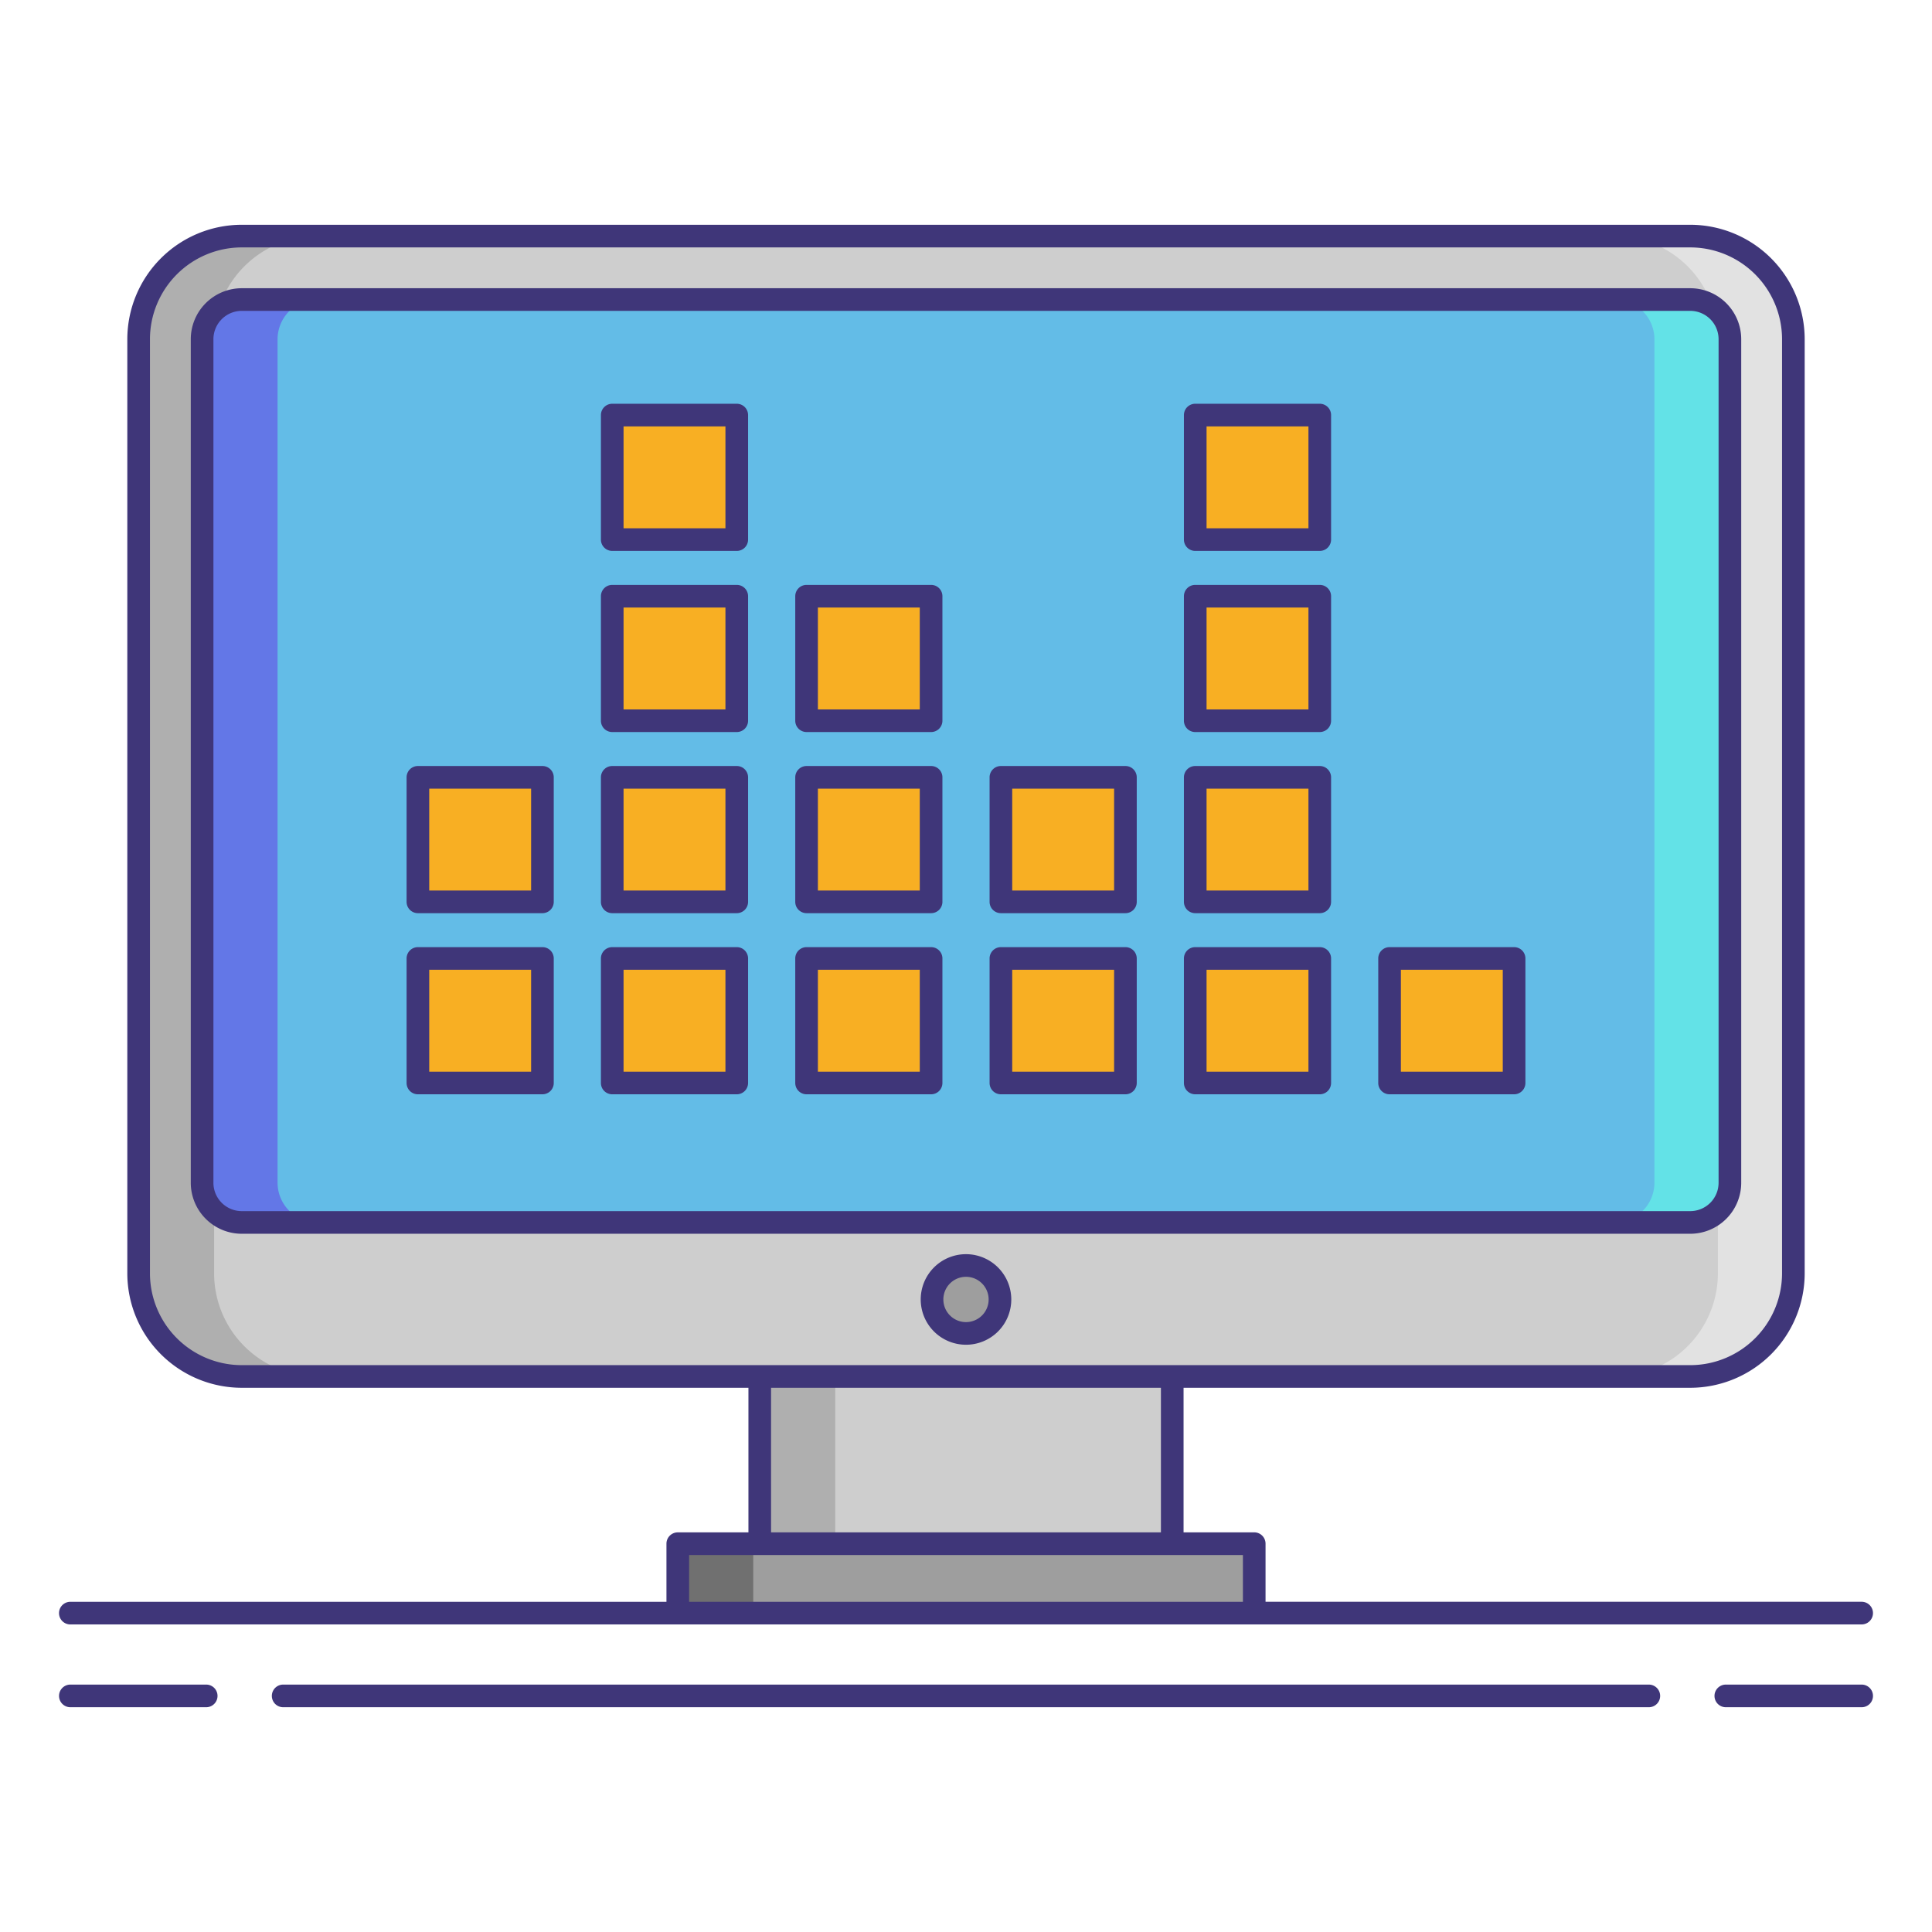 <svg xmlns="http://www.w3.org/2000/svg" viewBox="0 0 256 256"><title>icons_</title><rect x="18.37" y="31.283" width="219.26" height="151.106" rx="13.665" ry="13.665" fill="#cecece"/><path d="M28.37,168.724V44.948A13.681,13.681,0,0,1,42.035,31.283h-10A13.681,13.681,0,0,0,18.37,44.948V168.724a13.681,13.681,0,0,0,13.665,13.665h10A13.681,13.681,0,0,1,28.37,168.724Z" fill="#afafaf"/><path d="M227.63,168.724V44.948a13.681,13.681,0,0,0-13.665-13.665h10A13.681,13.681,0,0,1,237.63,44.948V168.724a13.681,13.681,0,0,1-13.665,13.665h-10A13.681,13.681,0,0,0,227.63,168.724Z" fill="#e2e2e2"/><rect x="26.779" y="39.692" width="202.442" height="122.288" rx="5.256" ry="5.256" fill="#63bce7"/><path d="M36.779,156.724V44.947a5.271,5.271,0,0,1,5.256-5.256h-10a5.271,5.271,0,0,0-5.256,5.256V156.724a5.271,5.271,0,0,0,5.256,5.256h10A5.271,5.271,0,0,1,36.779,156.724Z" fill="#6377e7"/><path d="M219.221,156.724V44.947a5.271,5.271,0,0,0-5.256-5.256h10a5.271,5.271,0,0,1,5.256,5.256V156.724a5.271,5.271,0,0,1-5.256,5.256h-10A5.271,5.271,0,0,0,219.221,156.724Z" fill="#63e2e7"/><rect x="89.809" y="204.547" width="76.383" height="9.197" fill="#9e9e9e"/><rect x="89.809" y="204.547" width="10" height="9.197" fill="#707070"/><rect x="100.67" y="182.389" width="54.659" height="22.158" fill="#cecece"/><rect x="100.67" y="182.389" width="10" height="22.158" fill="#afafaf"/><circle cx="128" cy="172.184" r="4.5" fill="#9e9e9e"/><rect x="55.375" y="103" width="16.5" height="16.5" fill="#f8af23"/><rect x="55.375" y="127" width="16.5" height="16.5" fill="#f8af23"/><rect x="81.125" y="79" width="16.5" height="16.5" fill="#f8af23"/><rect x="81.125" y="103" width="16.5" height="16.5" fill="#f8af23"/><rect x="81.125" y="55" width="16.5" height="16.5" fill="#f8af23"/><rect x="81.125" y="127" width="16.5" height="16.5" fill="#f8af23"/><rect x="106.875" y="103" width="16.5" height="16.5" fill="#f8af23"/><rect x="106.875" y="79" width="16.5" height="16.5" fill="#f8af23"/><rect x="106.875" y="127" width="16.5" height="16.5" fill="#f8af23"/><rect x="132.625" y="103" width="16.5" height="16.5" fill="#f8af23"/><rect x="132.625" y="127" width="16.5" height="16.5" fill="#f8af23"/><rect x="158.375" y="79" width="16.5" height="16.5" fill="#f8af23"/><rect x="158.375" y="103" width="16.5" height="16.5" fill="#f8af23"/><rect x="158.375" y="55" width="16.5" height="16.5" fill="#f8af23"/><rect x="158.375" y="127" width="16.5" height="16.5" fill="#f8af23"/><rect x="184.125" y="127" width="16.5" height="16.5" fill="#f8af23"/><path d="M230.721,156.724V44.947a6.763,6.763,0,0,0-6.755-6.756H32.034a6.763,6.763,0,0,0-6.755,6.756V156.724a6.763,6.763,0,0,0,6.755,6.756H223.966A6.763,6.763,0,0,0,230.721,156.724Zm-202.441,0V44.947a3.76,3.76,0,0,1,3.755-3.756H223.966a3.76,3.76,0,0,1,3.755,3.756V156.724a3.76,3.76,0,0,1-3.755,3.756H32.034A3.76,3.76,0,0,1,28.279,156.724Z" fill="#3f3679"/><path d="M128,166.185a6,6,0,1,0,6,6A6.007,6.007,0,0,0,128,166.185Zm0,9a3,3,0,1,1,3-3A3,3,0,0,1,128,175.185Z" fill="#3f3679"/><path d="M27.323,223.217h-18a1.5,1.5,0,0,0,0,3h18a1.5,1.5,0,1,0,0-3Z" fill="#3f3679"/><path d="M246.68,223.217h-18a1.5,1.5,0,0,0,0,3h18a1.5,1.5,0,0,0,0-3Z" fill="#3f3679"/><path d="M218.479,223.217H37.521a1.5,1.5,0,0,0,0,3H218.479a1.5,1.5,0,0,0,0-3Z" fill="#3f3679"/><path d="M9.32,215.244H246.68a1.5,1.5,0,0,0,0-3H167.691v-7.7a1.5,1.5,0,0,0-1.5-1.5h-9.362V183.889h67.137a15.182,15.182,0,0,0,15.164-15.165V44.947a15.181,15.181,0,0,0-15.164-15.164H32.034A15.181,15.181,0,0,0,16.87,44.947V168.724a15.182,15.182,0,0,0,15.164,15.165H99.171v19.158H89.809a1.5,1.5,0,0,0-1.5,1.5v7.7H9.32a1.5,1.5,0,0,0,0,3Zm10.55-46.521V44.947A12.178,12.178,0,0,1,32.034,32.783H223.966A12.178,12.178,0,0,1,236.13,44.947V168.724a12.178,12.178,0,0,1-12.164,12.165H32.034A12.178,12.178,0,0,1,19.87,168.724Zm82.3,15.165h51.658v19.158H102.171ZM91.309,206.047h73.383v6.2H91.309Z" fill="#3f3679"/><path d="M71.875,101.5h-16.5a1.5,1.5,0,0,0-1.5,1.5v16.5a1.5,1.5,0,0,0,1.5,1.5h16.5a1.5,1.5,0,0,0,1.5-1.5V103A1.5,1.5,0,0,0,71.875,101.5Zm-1.5,16.5h-13.5V104.5h13.5Z" fill="#3f3679"/><path d="M71.875,125.5h-16.5a1.5,1.5,0,0,0-1.5,1.5v16.5a1.5,1.5,0,0,0,1.5,1.5h16.5a1.5,1.5,0,0,0,1.5-1.5V127A1.5,1.5,0,0,0,71.875,125.5Zm-1.5,16.5h-13.5V128.5h13.5Z" fill="#3f3679"/><path d="M97.625,77.5h-16.5a1.5,1.5,0,0,0-1.5,1.5V95.5a1.5,1.5,0,0,0,1.5,1.5h16.5a1.5,1.5,0,0,0,1.5-1.5V79A1.5,1.5,0,0,0,97.625,77.5ZM96.125,94h-13.5V80.5h13.5Z" fill="#3f3679"/><path d="M97.625,101.5h-16.5a1.5,1.5,0,0,0-1.5,1.5v16.5a1.5,1.5,0,0,0,1.5,1.5h16.5a1.5,1.5,0,0,0,1.5-1.5V103A1.5,1.5,0,0,0,97.625,101.5Zm-1.5,16.5h-13.5V104.5h13.5Z" fill="#3f3679"/><path d="M97.625,53.5h-16.5a1.5,1.5,0,0,0-1.5,1.5V71.5a1.5,1.5,0,0,0,1.5,1.5h16.5a1.5,1.5,0,0,0,1.5-1.5V55A1.5,1.5,0,0,0,97.625,53.5ZM96.125,70h-13.5V56.5h13.5Z" fill="#3f3679"/><path d="M97.625,125.5h-16.5a1.5,1.5,0,0,0-1.5,1.5v16.5a1.5,1.5,0,0,0,1.5,1.5h16.5a1.5,1.5,0,0,0,1.5-1.5V127A1.5,1.5,0,0,0,97.625,125.5Zm-1.5,16.5h-13.5V128.5h13.5Z" fill="#3f3679"/><path d="M123.375,101.5h-16.5a1.5,1.5,0,0,0-1.5,1.5v16.5a1.5,1.5,0,0,0,1.5,1.5h16.5a1.5,1.5,0,0,0,1.5-1.5V103A1.5,1.5,0,0,0,123.375,101.5Zm-1.5,16.5h-13.5V104.5h13.5Z" fill="#3f3679"/><path d="M123.375,77.5h-16.5a1.5,1.5,0,0,0-1.5,1.5V95.5a1.5,1.5,0,0,0,1.5,1.5h16.5a1.5,1.5,0,0,0,1.5-1.5V79A1.5,1.5,0,0,0,123.375,77.5Zm-1.5,16.5h-13.5V80.5h13.5Z" fill="#3f3679"/><path d="M123.375,125.5h-16.5a1.5,1.5,0,0,0-1.5,1.5v16.5a1.5,1.5,0,0,0,1.5,1.5h16.5a1.5,1.5,0,0,0,1.5-1.5V127A1.5,1.5,0,0,0,123.375,125.5Zm-1.5,16.5h-13.5V128.5h13.5Z" fill="#3f3679"/><path d="M149.125,101.5h-16.5a1.5,1.5,0,0,0-1.5,1.5v16.5a1.5,1.5,0,0,0,1.5,1.5h16.5a1.5,1.5,0,0,0,1.5-1.5V103A1.5,1.5,0,0,0,149.125,101.5Zm-1.5,16.5h-13.5V104.5h13.5Z" fill="#3f3679"/><path d="M149.125,125.5h-16.5a1.5,1.5,0,0,0-1.5,1.5v16.5a1.5,1.5,0,0,0,1.5,1.5h16.5a1.5,1.5,0,0,0,1.5-1.5V127A1.5,1.5,0,0,0,149.125,125.5Zm-1.5,16.5h-13.5V128.5h13.5Z" fill="#3f3679"/><path d="M174.875,77.5h-16.5a1.5,1.5,0,0,0-1.5,1.5V95.5a1.5,1.5,0,0,0,1.5,1.5h16.5a1.5,1.5,0,0,0,1.5-1.5V79A1.5,1.5,0,0,0,174.875,77.5Zm-1.5,16.5h-13.5V80.5h13.5Z" fill="#3f3679"/><path d="M174.875,101.5h-16.5a1.5,1.5,0,0,0-1.5,1.5v16.5a1.5,1.5,0,0,0,1.5,1.5h16.5a1.5,1.5,0,0,0,1.5-1.5V103A1.5,1.5,0,0,0,174.875,101.5Zm-1.5,16.5h-13.5V104.5h13.5Z" fill="#3f3679"/><path d="M174.875,53.5h-16.5a1.5,1.5,0,0,0-1.5,1.5V71.5a1.5,1.5,0,0,0,1.5,1.5h16.5a1.5,1.5,0,0,0,1.5-1.5V55A1.5,1.5,0,0,0,174.875,53.5Zm-1.5,16.5h-13.5V56.5h13.5Z" fill="#3f3679"/><path d="M174.875,125.5h-16.5a1.5,1.5,0,0,0-1.5,1.5v16.5a1.5,1.5,0,0,0,1.5,1.5h16.5a1.5,1.5,0,0,0,1.5-1.5V127A1.5,1.5,0,0,0,174.875,125.5Zm-1.5,16.5h-13.5V128.5h13.5Z" fill="#3f3679"/><path d="M200.625,125.5h-16.5a1.5,1.5,0,0,0-1.5,1.5v16.5a1.5,1.5,0,0,0,1.5,1.5h16.5a1.5,1.5,0,0,0,1.5-1.5V127A1.5,1.5,0,0,0,200.625,125.5Zm-1.5,16.5h-13.5V128.5h13.5Z" fill="#3f3679"/></svg>